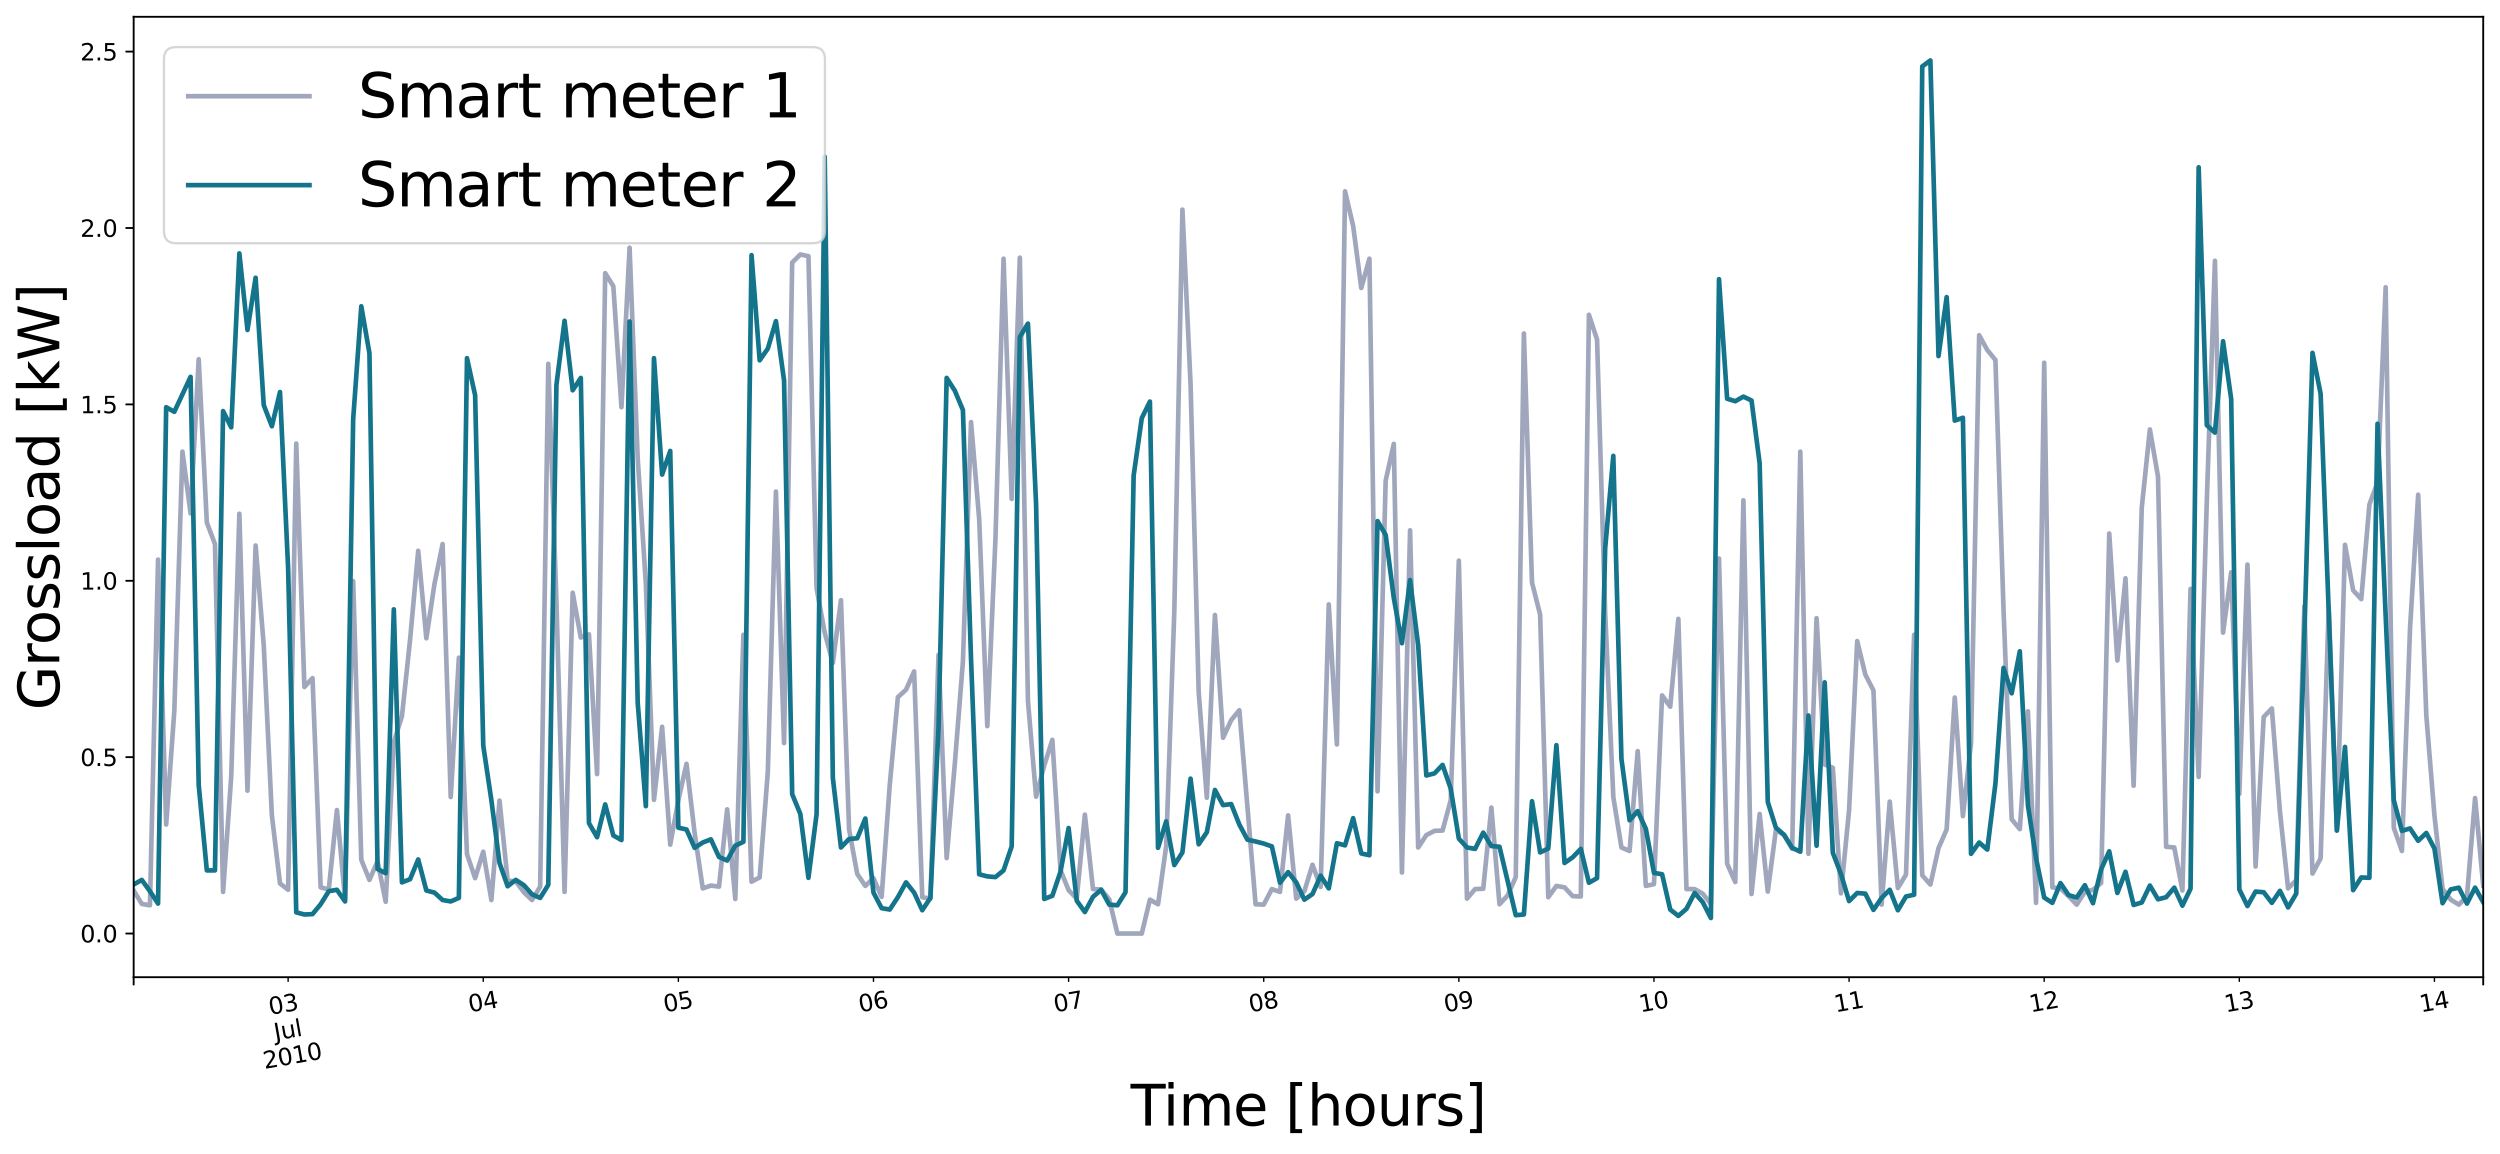 <?xml version="1.0" encoding="utf-8" standalone="no"?>
<!DOCTYPE svg PUBLIC "-//W3C//DTD SVG 1.1//EN"
  "http://www.w3.org/Graphics/SVG/1.1/DTD/svg11.dtd">
<svg xmlns:xlink="http://www.w3.org/1999/xlink" width="1072.331pt" height="494.981pt" viewBox="0 0 1072.331 494.981" xmlns="http://www.w3.org/2000/svg" version="1.1">
 <defs>
  <style type="text/css">*{stroke-linejoin: round; stroke-linecap: butt}</style>
 </defs>
 <g id="figure_1">
  <g id="patch_1">
   <path d="M 0 494.981 
L 1072.331 494.981 
L 1072.331 0 
L 0 0 
z
" style="fill: #ffffff"/>
  </g>
  <g id="axes_1">
   <g id="patch_2">
    <path d="M 57.331 419.148 
L 1065.131 419.148 
L 1065.131 7.2 
L 57.331 7.2 
z
" style="fill: #ffffff"/>
   </g>
   <g id="matplotlib.axis_1">
    <g id="xtick_1">
     <g id="line2d_1">
      <defs>
       <path id="m4297c64120" d="M 0 0 
L 0 3.5 
" style="stroke: #000000; stroke-width: 0.8"/>
      </defs>
      <g>
       <use xlink:href="#m4297c64120" x="57.331" y="419.148" style="stroke: #000000; stroke-width: 0.8"/>
      </g>
     </g>
    </g>
    <g id="xtick_2">
     <g id="line2d_2">
      <g>
       <use xlink:href="#m4297c64120" x="1065.131" y="419.148" style="stroke: #000000; stroke-width: 0.8"/>
      </g>
     </g>
    </g>
    <g id="xtick_3">
     <g id="line2d_3">
      <defs>
       <path id="m1abadb7bd0" d="M 0 0 
L 0 2 
" style="stroke: #000000; stroke-width: 0.6"/>
      </defs>
      <g>
       <use xlink:href="#m1abadb7bd0" x="123.587" y="419.148" style="stroke: #000000; stroke-width: 0.6"/>
      </g>
     </g>
     <g id="text_1">
      <!-- 03 -->
      <g transform="translate(115.856 435.345) rotate(-10) scale(0.1 -0.1)">
       <defs>
        <path id="DejaVuSans-30" d="M 2034 4250 
Q 1547 4250 1301 3770 
Q 1056 3291 1056 2328 
Q 1056 1369 1301 889 
Q 1547 409 2034 409 
Q 2525 409 2770 889 
Q 3016 1369 3016 2328 
Q 3016 3291 2770 3770 
Q 2525 4250 2034 4250 
z
M 2034 4750 
Q 2819 4750 3233 4129 
Q 3647 3509 3647 2328 
Q 3647 1150 3233 529 
Q 2819 -91 2034 -91 
Q 1250 -91 836 529 
Q 422 1150 422 2328 
Q 422 3509 836 4129 
Q 1250 4750 2034 4750 
z
" transform="scale(0.016)"/>
        <path id="DejaVuSans-33" d="M 2597 2516 
Q 3050 2419 3304 2112 
Q 3559 1806 3559 1356 
Q 3559 666 3084 287 
Q 2609 -91 1734 -91 
Q 1441 -91 1130 -33 
Q 819 25 488 141 
L 488 750 
Q 750 597 1062 519 
Q 1375 441 1716 441 
Q 2309 441 2620 675 
Q 2931 909 2931 1356 
Q 2931 1769 2642 2001 
Q 2353 2234 1838 2234 
L 1294 2234 
L 1294 2753 
L 1863 2753 
Q 2328 2753 2575 2939 
Q 2822 3125 2822 3475 
Q 2822 3834 2567 4026 
Q 2313 4219 1838 4219 
Q 1578 4219 1281 4162 
Q 984 4106 628 3988 
L 628 4550 
Q 988 4650 1302 4700 
Q 1616 4750 1894 4750 
Q 2613 4750 3031 4423 
Q 3450 4097 3450 3541 
Q 3450 3153 3228 2886 
Q 3006 2619 2597 2516 
z
" transform="scale(0.016)"/>
       </defs>
       <use xlink:href="#DejaVuSans-30"/>
       <use xlink:href="#DejaVuSans-33" x="63.623"/>
      </g>
      <!-- Jul -->
      <g transform="translate(118.125 446.316) rotate(-10) scale(0.1 -0.1)">
       <defs>
        <path id="DejaVuSans-4a" d="M 628 4666 
L 1259 4666 
L 1259 325 
Q 1259 -519 939 -900 
Q 619 -1281 -91 -1281 
L -331 -1281 
L -331 -750 
L -134 -750 
Q 284 -750 456 -515 
Q 628 -281 628 325 
L 628 4666 
z
" transform="scale(0.016)"/>
        <path id="DejaVuSans-75" d="M 544 1381 
L 544 3500 
L 1119 3500 
L 1119 1403 
Q 1119 906 1312 657 
Q 1506 409 1894 409 
Q 2359 409 2629 706 
Q 2900 1003 2900 1516 
L 2900 3500 
L 3475 3500 
L 3475 0 
L 2900 0 
L 2900 538 
Q 2691 219 2414 64 
Q 2138 -91 1772 -91 
Q 1169 -91 856 284 
Q 544 659 544 1381 
z
M 1991 3584 
L 1991 3584 
z
" transform="scale(0.016)"/>
        <path id="DejaVuSans-6c" d="M 603 4863 
L 1178 4863 
L 1178 0 
L 603 0 
L 603 4863 
z
" transform="scale(0.016)"/>
       </defs>
       <use xlink:href="#DejaVuSans-4a"/>
       <use xlink:href="#DejaVuSans-75" x="29.492"/>
       <use xlink:href="#DejaVuSans-6c" x="92.871"/>
      </g>
      <!-- 2010 -->
      <g transform="translate(113.479 458.506) rotate(-10) scale(0.1 -0.1)">
       <defs>
        <path id="DejaVuSans-32" d="M 1228 531 
L 3431 531 
L 3431 0 
L 469 0 
L 469 531 
Q 828 903 1448 1529 
Q 2069 2156 2228 2338 
Q 2531 2678 2651 2914 
Q 2772 3150 2772 3378 
Q 2772 3750 2511 3984 
Q 2250 4219 1831 4219 
Q 1534 4219 1204 4116 
Q 875 4013 500 3803 
L 500 4441 
Q 881 4594 1212 4672 
Q 1544 4750 1819 4750 
Q 2544 4750 2975 4387 
Q 3406 4025 3406 3419 
Q 3406 3131 3298 2873 
Q 3191 2616 2906 2266 
Q 2828 2175 2409 1742 
Q 1991 1309 1228 531 
z
" transform="scale(0.016)"/>
        <path id="DejaVuSans-31" d="M 794 531 
L 1825 531 
L 1825 4091 
L 703 3866 
L 703 4441 
L 1819 4666 
L 2450 4666 
L 2450 531 
L 3481 531 
L 3481 0 
L 794 0 
L 794 531 
z
" transform="scale(0.016)"/>
       </defs>
       <use xlink:href="#DejaVuSans-32"/>
       <use xlink:href="#DejaVuSans-30" x="63.623"/>
       <use xlink:href="#DejaVuSans-31" x="127.246"/>
       <use xlink:href="#DejaVuSans-30" x="190.869"/>
      </g>
     </g>
    </g>
    <g id="xtick_4">
     <g id="line2d_4">
      <g>
       <use xlink:href="#m1abadb7bd0" x="207.28" y="419.148" style="stroke: #000000; stroke-width: 0.6"/>
      </g>
     </g>
     <g id="text_2">
      <!-- 04 -->
      <g transform="translate(201.493 434.241) rotate(-10) scale(0.1 -0.1)">
       <defs>
        <path id="DejaVuSans-34" d="M 2419 4116 
L 825 1625 
L 2419 1625 
L 2419 4116 
z
M 2253 4666 
L 3047 4666 
L 3047 1625 
L 3713 1625 
L 3713 1100 
L 3047 1100 
L 3047 0 
L 2419 0 
L 2419 1100 
L 313 1100 
L 313 1709 
L 2253 4666 
z
" transform="scale(0.016)"/>
       </defs>
       <use xlink:href="#DejaVuSans-30"/>
       <use xlink:href="#DejaVuSans-34" x="63.623"/>
      </g>
     </g>
    </g>
    <g id="xtick_5">
     <g id="line2d_5">
      <g>
       <use xlink:href="#m1abadb7bd0" x="290.973" y="419.148" style="stroke: #000000; stroke-width: 0.6"/>
      </g>
     </g>
     <g id="text_3">
      <!-- 05 -->
      <g transform="translate(285.186 434.241) rotate(-10) scale(0.1 -0.1)">
       <defs>
        <path id="DejaVuSans-35" d="M 691 4666 
L 3169 4666 
L 3169 4134 
L 1269 4134 
L 1269 2991 
Q 1406 3038 1543 3061 
Q 1681 3084 1819 3084 
Q 2600 3084 3056 2656 
Q 3513 2228 3513 1497 
Q 3513 744 3044 326 
Q 2575 -91 1722 -91 
Q 1428 -91 1123 -41 
Q 819 9 494 109 
L 494 744 
Q 775 591 1075 516 
Q 1375 441 1709 441 
Q 2250 441 2565 725 
Q 2881 1009 2881 1497 
Q 2881 1984 2565 2268 
Q 2250 2553 1709 2553 
Q 1456 2553 1204 2497 
Q 953 2441 691 2322 
L 691 4666 
z
" transform="scale(0.016)"/>
       </defs>
       <use xlink:href="#DejaVuSans-30"/>
       <use xlink:href="#DejaVuSans-35" x="63.623"/>
      </g>
     </g>
    </g>
    <g id="xtick_6">
     <g id="line2d_6">
      <g>
       <use xlink:href="#m1abadb7bd0" x="374.666" y="419.148" style="stroke: #000000; stroke-width: 0.6"/>
      </g>
     </g>
     <g id="text_4">
      <!-- 06 -->
      <g transform="translate(368.879 434.241) rotate(-10) scale(0.1 -0.1)">
       <defs>
        <path id="DejaVuSans-36" d="M 2113 2584 
Q 1688 2584 1439 2293 
Q 1191 2003 1191 1497 
Q 1191 994 1439 701 
Q 1688 409 2113 409 
Q 2538 409 2786 701 
Q 3034 994 3034 1497 
Q 3034 2003 2786 2293 
Q 2538 2584 2113 2584 
z
M 3366 4563 
L 3366 3988 
Q 3128 4100 2886 4159 
Q 2644 4219 2406 4219 
Q 1781 4219 1451 3797 
Q 1122 3375 1075 2522 
Q 1259 2794 1537 2939 
Q 1816 3084 2150 3084 
Q 2853 3084 3261 2657 
Q 3669 2231 3669 1497 
Q 3669 778 3244 343 
Q 2819 -91 2113 -91 
Q 1303 -91 875 529 
Q 447 1150 447 2328 
Q 447 3434 972 4092 
Q 1497 4750 2381 4750 
Q 2619 4750 2861 4703 
Q 3103 4656 3366 4563 
z
" transform="scale(0.016)"/>
       </defs>
       <use xlink:href="#DejaVuSans-30"/>
       <use xlink:href="#DejaVuSans-36" x="63.623"/>
      </g>
     </g>
    </g>
    <g id="xtick_7">
     <g id="line2d_7">
      <g>
       <use xlink:href="#m1abadb7bd0" x="458.358" y="419.148" style="stroke: #000000; stroke-width: 0.6"/>
      </g>
     </g>
     <g id="text_5">
      <!-- 07 -->
      <g transform="translate(452.572 434.241) rotate(-10) scale(0.1 -0.1)">
       <defs>
        <path id="DejaVuSans-37" d="M 525 4666 
L 3525 4666 
L 3525 4397 
L 1831 0 
L 1172 0 
L 2766 4134 
L 525 4134 
L 525 4666 
z
" transform="scale(0.016)"/>
       </defs>
       <use xlink:href="#DejaVuSans-30"/>
       <use xlink:href="#DejaVuSans-37" x="63.623"/>
      </g>
     </g>
    </g>
    <g id="xtick_8">
     <g id="line2d_8">
      <g>
       <use xlink:href="#m1abadb7bd0" x="542.051" y="419.148" style="stroke: #000000; stroke-width: 0.6"/>
      </g>
     </g>
     <g id="text_6">
      <!-- 08 -->
      <g transform="translate(536.264 434.241) rotate(-10) scale(0.1 -0.1)">
       <defs>
        <path id="DejaVuSans-38" d="M 2034 2216 
Q 1584 2216 1326 1975 
Q 1069 1734 1069 1313 
Q 1069 891 1326 650 
Q 1584 409 2034 409 
Q 2484 409 2743 651 
Q 3003 894 3003 1313 
Q 3003 1734 2745 1975 
Q 2488 2216 2034 2216 
z
M 1403 2484 
Q 997 2584 770 2862 
Q 544 3141 544 3541 
Q 544 4100 942 4425 
Q 1341 4750 2034 4750 
Q 2731 4750 3128 4425 
Q 3525 4100 3525 3541 
Q 3525 3141 3298 2862 
Q 3072 2584 2669 2484 
Q 3125 2378 3379 2068 
Q 3634 1759 3634 1313 
Q 3634 634 3220 271 
Q 2806 -91 2034 -91 
Q 1263 -91 848 271 
Q 434 634 434 1313 
Q 434 1759 690 2068 
Q 947 2378 1403 2484 
z
M 1172 3481 
Q 1172 3119 1398 2916 
Q 1625 2713 2034 2713 
Q 2441 2713 2670 2916 
Q 2900 3119 2900 3481 
Q 2900 3844 2670 4047 
Q 2441 4250 2034 4250 
Q 1625 4250 1398 4047 
Q 1172 3844 1172 3481 
z
" transform="scale(0.016)"/>
       </defs>
       <use xlink:href="#DejaVuSans-30"/>
       <use xlink:href="#DejaVuSans-38" x="63.623"/>
      </g>
     </g>
    </g>
    <g id="xtick_9">
     <g id="line2d_9">
      <g>
       <use xlink:href="#m1abadb7bd0" x="625.744" y="419.148" style="stroke: #000000; stroke-width: 0.6"/>
      </g>
     </g>
     <g id="text_7">
      <!-- 09 -->
      <g transform="translate(619.957 434.241) rotate(-10) scale(0.1 -0.1)">
       <defs>
        <path id="DejaVuSans-39" d="M 703 97 
L 703 672 
Q 941 559 1184 500 
Q 1428 441 1663 441 
Q 2288 441 2617 861 
Q 2947 1281 2994 2138 
Q 2813 1869 2534 1725 
Q 2256 1581 1919 1581 
Q 1219 1581 811 2004 
Q 403 2428 403 3163 
Q 403 3881 828 4315 
Q 1253 4750 1959 4750 
Q 2769 4750 3195 4129 
Q 3622 3509 3622 2328 
Q 3622 1225 3098 567 
Q 2575 -91 1691 -91 
Q 1453 -91 1209 -44 
Q 966 3 703 97 
z
M 1959 2075 
Q 2384 2075 2632 2365 
Q 2881 2656 2881 3163 
Q 2881 3666 2632 3958 
Q 2384 4250 1959 4250 
Q 1534 4250 1286 3958 
Q 1038 3666 1038 3163 
Q 1038 2656 1286 2365 
Q 1534 2075 1959 2075 
z
" transform="scale(0.016)"/>
       </defs>
       <use xlink:href="#DejaVuSans-30"/>
       <use xlink:href="#DejaVuSans-39" x="63.623"/>
      </g>
     </g>
    </g>
    <g id="xtick_10">
     <g id="line2d_10">
      <g>
       <use xlink:href="#m1abadb7bd0" x="709.437" y="419.148" style="stroke: #000000; stroke-width: 0.6"/>
      </g>
     </g>
     <g id="text_8">
      <!-- 10 -->
      <g transform="translate(703.65 434.241) rotate(-10) scale(0.1 -0.1)">
       <use xlink:href="#DejaVuSans-31"/>
       <use xlink:href="#DejaVuSans-30" x="63.623"/>
      </g>
     </g>
    </g>
    <g id="xtick_11">
     <g id="line2d_11">
      <g>
       <use xlink:href="#m1abadb7bd0" x="793.129" y="419.148" style="stroke: #000000; stroke-width: 0.6"/>
      </g>
     </g>
     <g id="text_9">
      <!-- 11 -->
      <g transform="translate(787.343 434.241) rotate(-10) scale(0.1 -0.1)">
       <use xlink:href="#DejaVuSans-31"/>
       <use xlink:href="#DejaVuSans-31" x="63.623"/>
      </g>
     </g>
    </g>
    <g id="xtick_12">
     <g id="line2d_12">
      <g>
       <use xlink:href="#m1abadb7bd0" x="876.822" y="419.148" style="stroke: #000000; stroke-width: 0.6"/>
      </g>
     </g>
     <g id="text_10">
      <!-- 12 -->
      <g transform="translate(871.035 434.241) rotate(-10) scale(0.1 -0.1)">
       <use xlink:href="#DejaVuSans-31"/>
       <use xlink:href="#DejaVuSans-32" x="63.623"/>
      </g>
     </g>
    </g>
    <g id="xtick_13">
     <g id="line2d_13">
      <g>
       <use xlink:href="#m1abadb7bd0" x="960.515" y="419.148" style="stroke: #000000; stroke-width: 0.6"/>
      </g>
     </g>
     <g id="text_11">
      <!-- 13 -->
      <g transform="translate(954.728 434.241) rotate(-10) scale(0.1 -0.1)">
       <use xlink:href="#DejaVuSans-31"/>
       <use xlink:href="#DejaVuSans-33" x="63.623"/>
      </g>
     </g>
    </g>
    <g id="xtick_14">
     <g id="line2d_14">
      <g>
       <use xlink:href="#m1abadb7bd0" x="1044.207" y="419.148" style="stroke: #000000; stroke-width: 0.6"/>
      </g>
     </g>
     <g id="text_12">
      <!-- 14 -->
      <g transform="translate(1038.421 434.241) rotate(-10) scale(0.1 -0.1)">
       <use xlink:href="#DejaVuSans-31"/>
       <use xlink:href="#DejaVuSans-34" x="63.623"/>
      </g>
     </g>
    </g>
    <g id="text_13">
     <!-- Time [hours] -->
     <g transform="translate(484.956 482.79) scale(0.24 -0.24)">
      <defs>
       <path id="DejaVuSans-54" d="M -19 4666 
L 3928 4666 
L 3928 4134 
L 2272 4134 
L 2272 0 
L 1638 0 
L 1638 4134 
L -19 4134 
L -19 4666 
z
" transform="scale(0.016)"/>
       <path id="DejaVuSans-69" d="M 603 3500 
L 1178 3500 
L 1178 0 
L 603 0 
L 603 3500 
z
M 603 4863 
L 1178 4863 
L 1178 4134 
L 603 4134 
L 603 4863 
z
" transform="scale(0.016)"/>
       <path id="DejaVuSans-6d" d="M 3328 2828 
Q 3544 3216 3844 3400 
Q 4144 3584 4550 3584 
Q 5097 3584 5394 3201 
Q 5691 2819 5691 2113 
L 5691 0 
L 5113 0 
L 5113 2094 
Q 5113 2597 4934 2840 
Q 4756 3084 4391 3084 
Q 3944 3084 3684 2787 
Q 3425 2491 3425 1978 
L 3425 0 
L 2847 0 
L 2847 2094 
Q 2847 2600 2669 2842 
Q 2491 3084 2119 3084 
Q 1678 3084 1418 2786 
Q 1159 2488 1159 1978 
L 1159 0 
L 581 0 
L 581 3500 
L 1159 3500 
L 1159 2956 
Q 1356 3278 1631 3431 
Q 1906 3584 2284 3584 
Q 2666 3584 2933 3390 
Q 3200 3197 3328 2828 
z
" transform="scale(0.016)"/>
       <path id="DejaVuSans-65" d="M 3597 1894 
L 3597 1613 
L 953 1613 
Q 991 1019 1311 708 
Q 1631 397 2203 397 
Q 2534 397 2845 478 
Q 3156 559 3463 722 
L 3463 178 
Q 3153 47 2828 -22 
Q 2503 -91 2169 -91 
Q 1331 -91 842 396 
Q 353 884 353 1716 
Q 353 2575 817 3079 
Q 1281 3584 2069 3584 
Q 2775 3584 3186 3129 
Q 3597 2675 3597 1894 
z
M 3022 2063 
Q 3016 2534 2758 2815 
Q 2500 3097 2075 3097 
Q 1594 3097 1305 2825 
Q 1016 2553 972 2059 
L 3022 2063 
z
" transform="scale(0.016)"/>
       <path id="DejaVuSans-20" transform="scale(0.016)"/>
       <path id="DejaVuSans-5b" d="M 550 4863 
L 1875 4863 
L 1875 4416 
L 1125 4416 
L 1125 -397 
L 1875 -397 
L 1875 -844 
L 550 -844 
L 550 4863 
z
" transform="scale(0.016)"/>
       <path id="DejaVuSans-68" d="M 3513 2113 
L 3513 0 
L 2938 0 
L 2938 2094 
Q 2938 2591 2744 2837 
Q 2550 3084 2163 3084 
Q 1697 3084 1428 2787 
Q 1159 2491 1159 1978 
L 1159 0 
L 581 0 
L 581 4863 
L 1159 4863 
L 1159 2956 
Q 1366 3272 1645 3428 
Q 1925 3584 2291 3584 
Q 2894 3584 3203 3211 
Q 3513 2838 3513 2113 
z
" transform="scale(0.016)"/>
       <path id="DejaVuSans-6f" d="M 1959 3097 
Q 1497 3097 1228 2736 
Q 959 2375 959 1747 
Q 959 1119 1226 758 
Q 1494 397 1959 397 
Q 2419 397 2687 759 
Q 2956 1122 2956 1747 
Q 2956 2369 2687 2733 
Q 2419 3097 1959 3097 
z
M 1959 3584 
Q 2709 3584 3137 3096 
Q 3566 2609 3566 1747 
Q 3566 888 3137 398 
Q 2709 -91 1959 -91 
Q 1206 -91 779 398 
Q 353 888 353 1747 
Q 353 2609 779 3096 
Q 1206 3584 1959 3584 
z
" transform="scale(0.016)"/>
       <path id="DejaVuSans-72" d="M 2631 2963 
Q 2534 3019 2420 3045 
Q 2306 3072 2169 3072 
Q 1681 3072 1420 2755 
Q 1159 2438 1159 1844 
L 1159 0 
L 581 0 
L 581 3500 
L 1159 3500 
L 1159 2956 
Q 1341 3275 1631 3429 
Q 1922 3584 2338 3584 
Q 2397 3584 2469 3576 
Q 2541 3569 2628 3553 
L 2631 2963 
z
" transform="scale(0.016)"/>
       <path id="DejaVuSans-73" d="M 2834 3397 
L 2834 2853 
Q 2591 2978 2328 3040 
Q 2066 3103 1784 3103 
Q 1356 3103 1142 2972 
Q 928 2841 928 2578 
Q 928 2378 1081 2264 
Q 1234 2150 1697 2047 
L 1894 2003 
Q 2506 1872 2764 1633 
Q 3022 1394 3022 966 
Q 3022 478 2636 193 
Q 2250 -91 1575 -91 
Q 1294 -91 989 -36 
Q 684 19 347 128 
L 347 722 
Q 666 556 975 473 
Q 1284 391 1588 391 
Q 1994 391 2212 530 
Q 2431 669 2431 922 
Q 2431 1156 2273 1281 
Q 2116 1406 1581 1522 
L 1381 1569 
Q 847 1681 609 1914 
Q 372 2147 372 2553 
Q 372 3047 722 3315 
Q 1072 3584 1716 3584 
Q 2034 3584 2315 3537 
Q 2597 3491 2834 3397 
z
" transform="scale(0.016)"/>
       <path id="DejaVuSans-5d" d="M 1947 4863 
L 1947 -844 
L 622 -844 
L 622 -397 
L 1369 -397 
L 1369 4416 
L 622 4416 
L 622 4863 
L 1947 4863 
z
" transform="scale(0.016)"/>
      </defs>
      <use xlink:href="#DejaVuSans-54"/>
      <use xlink:href="#DejaVuSans-69" x="57.959"/>
      <use xlink:href="#DejaVuSans-6d" x="85.742"/>
      <use xlink:href="#DejaVuSans-65" x="183.154"/>
      <use xlink:href="#DejaVuSans-20" x="244.678"/>
      <use xlink:href="#DejaVuSans-5b" x="276.465"/>
      <use xlink:href="#DejaVuSans-68" x="315.479"/>
      <use xlink:href="#DejaVuSans-6f" x="378.857"/>
      <use xlink:href="#DejaVuSans-75" x="440.039"/>
      <use xlink:href="#DejaVuSans-72" x="503.418"/>
      <use xlink:href="#DejaVuSans-73" x="544.531"/>
      <use xlink:href="#DejaVuSans-5d" x="596.631"/>
     </g>
    </g>
   </g>
   <g id="matplotlib.axis_2">
    <g id="ytick_1">
     <g id="line2d_15">
      <defs>
       <path id="m5f06b276de" d="M 0 0 
L -3.5 0 
" style="stroke: #000000; stroke-width: 0.8"/>
      </defs>
      <g>
       <use xlink:href="#m5f06b276de" x="57.331" y="400.423" style="stroke: #000000; stroke-width: 0.8"/>
      </g>
     </g>
     <g id="text_14">
      <!-- 0.0 -->
      <g transform="translate(34.428 404.222) scale(0.1 -0.1)">
       <defs>
        <path id="DejaVuSans-2e" d="M 684 794 
L 1344 794 
L 1344 0 
L 684 0 
L 684 794 
z
" transform="scale(0.016)"/>
       </defs>
       <use xlink:href="#DejaVuSans-30"/>
       <use xlink:href="#DejaVuSans-2e" x="63.623"/>
       <use xlink:href="#DejaVuSans-30" x="95.41"/>
      </g>
     </g>
    </g>
    <g id="ytick_2">
     <g id="line2d_16">
      <g>
       <use xlink:href="#m5f06b276de" x="57.331" y="324.767" style="stroke: #000000; stroke-width: 0.8"/>
      </g>
     </g>
     <g id="text_15">
      <!-- 0.5 -->
      <g transform="translate(34.428 328.566) scale(0.1 -0.1)">
       <use xlink:href="#DejaVuSans-30"/>
       <use xlink:href="#DejaVuSans-2e" x="63.623"/>
       <use xlink:href="#DejaVuSans-35" x="95.41"/>
      </g>
     </g>
    </g>
    <g id="ytick_3">
     <g id="line2d_17">
      <g>
       <use xlink:href="#m5f06b276de" x="57.331" y="249.111" style="stroke: #000000; stroke-width: 0.8"/>
      </g>
     </g>
     <g id="text_16">
      <!-- 1.0 -->
      <g transform="translate(34.428 252.91) scale(0.1 -0.1)">
       <use xlink:href="#DejaVuSans-31"/>
       <use xlink:href="#DejaVuSans-2e" x="63.623"/>
       <use xlink:href="#DejaVuSans-30" x="95.41"/>
      </g>
     </g>
    </g>
    <g id="ytick_4">
     <g id="line2d_18">
      <g>
       <use xlink:href="#m5f06b276de" x="57.331" y="173.454" style="stroke: #000000; stroke-width: 0.8"/>
      </g>
     </g>
     <g id="text_17">
      <!-- 1.5 -->
      <g transform="translate(34.428 177.254) scale(0.1 -0.1)">
       <use xlink:href="#DejaVuSans-31"/>
       <use xlink:href="#DejaVuSans-2e" x="63.623"/>
       <use xlink:href="#DejaVuSans-35" x="95.41"/>
      </g>
     </g>
    </g>
    <g id="ytick_5">
     <g id="line2d_19">
      <g>
       <use xlink:href="#m5f06b276de" x="57.331" y="97.798" style="stroke: #000000; stroke-width: 0.8"/>
      </g>
     </g>
     <g id="text_18">
      <!-- 2.0 -->
      <g transform="translate(34.428 101.598) scale(0.1 -0.1)">
       <use xlink:href="#DejaVuSans-32"/>
       <use xlink:href="#DejaVuSans-2e" x="63.623"/>
       <use xlink:href="#DejaVuSans-30" x="95.41"/>
      </g>
     </g>
    </g>
    <g id="ytick_6">
     <g id="line2d_20">
      <g>
       <use xlink:href="#m5f06b276de" x="57.331" y="22.142" style="stroke: #000000; stroke-width: 0.8"/>
      </g>
     </g>
     <g id="text_19">
      <!-- 2.5 -->
      <g transform="translate(34.428 25.941) scale(0.1 -0.1)">
       <use xlink:href="#DejaVuSans-32"/>
       <use xlink:href="#DejaVuSans-2e" x="63.623"/>
       <use xlink:href="#DejaVuSans-35" x="95.41"/>
      </g>
     </g>
    </g>
    <g id="text_20">
     <!-- Grossload [kW] -->
     <g transform="translate(25.436 304.62) rotate(-90) scale(0.24 -0.24)">
      <defs>
       <path id="DejaVuSans-47" d="M 3809 666 
L 3809 1919 
L 2778 1919 
L 2778 2438 
L 4434 2438 
L 4434 434 
Q 4069 175 3628 42 
Q 3188 -91 2688 -91 
Q 1594 -91 976 548 
Q 359 1188 359 2328 
Q 359 3472 976 4111 
Q 1594 4750 2688 4750 
Q 3144 4750 3555 4637 
Q 3966 4525 4313 4306 
L 4313 3634 
Q 3963 3931 3569 4081 
Q 3175 4231 2741 4231 
Q 1884 4231 1454 3753 
Q 1025 3275 1025 2328 
Q 1025 1384 1454 906 
Q 1884 428 2741 428 
Q 3075 428 3337 486 
Q 3600 544 3809 666 
z
" transform="scale(0.016)"/>
       <path id="DejaVuSans-61" d="M 2194 1759 
Q 1497 1759 1228 1600 
Q 959 1441 959 1056 
Q 959 750 1161 570 
Q 1363 391 1709 391 
Q 2188 391 2477 730 
Q 2766 1069 2766 1631 
L 2766 1759 
L 2194 1759 
z
M 3341 1997 
L 3341 0 
L 2766 0 
L 2766 531 
Q 2569 213 2275 61 
Q 1981 -91 1556 -91 
Q 1019 -91 701 211 
Q 384 513 384 1019 
Q 384 1609 779 1909 
Q 1175 2209 1959 2209 
L 2766 2209 
L 2766 2266 
Q 2766 2663 2505 2880 
Q 2244 3097 1772 3097 
Q 1472 3097 1187 3025 
Q 903 2953 641 2809 
L 641 3341 
Q 956 3463 1253 3523 
Q 1550 3584 1831 3584 
Q 2591 3584 2966 3190 
Q 3341 2797 3341 1997 
z
" transform="scale(0.016)"/>
       <path id="DejaVuSans-64" d="M 2906 2969 
L 2906 4863 
L 3481 4863 
L 3481 0 
L 2906 0 
L 2906 525 
Q 2725 213 2448 61 
Q 2172 -91 1784 -91 
Q 1150 -91 751 415 
Q 353 922 353 1747 
Q 353 2572 751 3078 
Q 1150 3584 1784 3584 
Q 2172 3584 2448 3432 
Q 2725 3281 2906 2969 
z
M 947 1747 
Q 947 1113 1208 752 
Q 1469 391 1925 391 
Q 2381 391 2643 752 
Q 2906 1113 2906 1747 
Q 2906 2381 2643 2742 
Q 2381 3103 1925 3103 
Q 1469 3103 1208 2742 
Q 947 2381 947 1747 
z
" transform="scale(0.016)"/>
       <path id="DejaVuSans-6b" d="M 581 4863 
L 1159 4863 
L 1159 1991 
L 2875 3500 
L 3609 3500 
L 1753 1863 
L 3688 0 
L 2938 0 
L 1159 1709 
L 1159 0 
L 581 0 
L 581 4863 
z
" transform="scale(0.016)"/>
       <path id="DejaVuSans-57" d="M 213 4666 
L 850 4666 
L 1831 722 
L 2809 4666 
L 3519 4666 
L 4500 722 
L 5478 4666 
L 6119 4666 
L 4947 0 
L 4153 0 
L 3169 4050 
L 2175 0 
L 1381 0 
L 213 4666 
z
" transform="scale(0.016)"/>
      </defs>
      <use xlink:href="#DejaVuSans-47"/>
      <use xlink:href="#DejaVuSans-72" x="77.49"/>
      <use xlink:href="#DejaVuSans-6f" x="116.354"/>
      <use xlink:href="#DejaVuSans-73" x="177.535"/>
      <use xlink:href="#DejaVuSans-73" x="229.635"/>
      <use xlink:href="#DejaVuSans-6c" x="281.734"/>
      <use xlink:href="#DejaVuSans-6f" x="309.518"/>
      <use xlink:href="#DejaVuSans-61" x="370.699"/>
      <use xlink:href="#DejaVuSans-64" x="431.979"/>
      <use xlink:href="#DejaVuSans-20" x="495.455"/>
      <use xlink:href="#DejaVuSans-5b" x="527.242"/>
      <use xlink:href="#DejaVuSans-6b" x="566.256"/>
      <use xlink:href="#DejaVuSans-57" x="624.166"/>
      <use xlink:href="#DejaVuSans-5d" x="723.043"/>
     </g>
    </g>
   </g>
   <g id="line2d_21">
    <path d="M 57.331 381.963 
L 60.818 387.713 
L 64.305 388.318 
L 67.792 240.032 
L 71.279 353.668 
L 74.767 304.945 
L 78.254 193.73 
L 81.741 220.21 
L 85.228 154.087 
L 88.715 224.144 
L 92.203 233.374 
L 95.69 382.568 
L 99.177 333.089 
L 102.664 220.361 
L 106.151 339.142 
L 109.639 233.979 
L 113.126 276.801 
L 116.613 349.733 
L 120.1 378.937 
L 123.587 381.66 
L 127.075 190.25 
L 130.562 294.656 
L 134.049 290.873 
L 137.536 380.601 
L 141.023 381.509 
L 144.511 347.464 
L 147.998 385.594 
L 151.485 249.262 
L 154.972 368.799 
L 158.459 377.424 
L 161.947 369.404 
L 165.434 386.805 
L 168.921 318.26 
L 172.408 307.215 
L 175.895 274.38 
L 179.383 236.249 
L 182.87 273.775 
L 186.357 250.472 
L 189.844 233.374 
L 193.331 341.865 
L 196.819 282.097 
L 200.306 366.378 
L 203.793 376.667 
L 207.28 365.319 
L 210.767 386.048 
L 214.255 343.378 
L 217.742 377.726 
L 221.229 378.029 
L 224.716 382.72 
L 228.203 386.048 
L 231.69 380.299 
L 235.178 156.054 
L 238.665 257.735 
L 242.152 382.568 
L 245.639 254.255 
L 249.126 273.472 
L 252.614 272.11 
L 256.101 332.03 
L 259.588 117.166 
L 263.075 122.765 
L 266.562 174.665 
L 270.05 106.272 
L 273.537 196.757 
L 277.024 250.321 
L 280.511 343.076 
L 283.998 311.754 
L 287.486 362.292 
L 290.973 343.227 
L 294.46 327.642 
L 297.947 357.299 
L 301.434 381.055 
L 304.922 379.845 
L 308.409 380.299 
L 311.896 347.161 
L 315.383 385.594 
L 318.87 272.261 
L 322.358 378.18 
L 325.845 376.364 
L 329.332 331.273 
L 332.819 210.829 
L 336.306 318.714 
L 339.794 112.627 
L 343.281 109.147 
L 346.768 109.903 
L 350.255 252.288 
L 353.742 271.354 
L 357.23 284.366 
L 360.717 257.433 
L 364.204 355.786 
L 367.691 374.851 
L 371.178 379.996 
L 374.666 376.667 
L 378.153 384.687 
L 381.64 336.721 
L 385.127 299.044 
L 388.614 295.866 
L 392.102 287.998 
L 395.589 384.838 
L 399.076 385.443 
L 402.563 280.886 
L 406.05 368.042 
L 409.538 327.793 
L 413.025 283.761 
L 416.512 181.02 
L 419.999 222.631 
L 423.486 311.451 
L 426.974 231.407 
L 430.461 110.962 
L 433.948 214.006 
L 437.435 110.509 
L 440.922 300.708 
L 444.41 341.714 
L 447.897 328.398 
L 451.384 317.353 
L 454.871 373.187 
L 458.358 381.812 
L 461.846 385.443 
L 465.333 349.431 
L 468.82 381.358 
L 472.307 381.509 
L 475.794 385.746 
L 479.281 400.423 
L 489.743 400.423 
L 493.23 385.897 
L 496.717 387.864 
L 500.205 363.049 
L 503.692 262.426 
L 507.179 89.93 
L 510.666 164.678 
L 514.153 296.774 
L 517.641 342.168 
L 521.128 263.788 
L 524.615 316.445 
L 528.102 308.879 
L 531.589 304.642 
L 538.564 387.864 
L 542.051 388.015 
L 545.538 381.358 
L 549.025 382.568 
L 552.513 349.733 
L 556 385.443 
L 559.487 382.266 
L 562.974 370.917 
L 566.461 380.45 
L 569.949 259.249 
L 573.436 319.32 
L 576.923 82.062 
L 580.41 96.89 
L 583.897 123.521 
L 587.385 110.962 
L 590.872 339.444 
L 594.359 206.138 
L 597.846 190.401 
L 601.333 374.246 
L 604.821 227.473 
L 608.308 363.503 
L 611.795 358.207 
L 615.282 356.391 
L 618.769 356.24 
L 622.257 343.227 
L 625.744 240.486 
L 629.231 385.443 
L 632.718 381.358 
L 636.205 381.206 
L 639.693 346.405 
L 643.18 387.864 
L 646.667 384.081 
L 650.154 376.213 
L 653.641 143.041 
L 657.129 249.867 
L 660.616 263.637 
L 664.103 384.838 
L 667.59 379.996 
L 671.077 380.601 
L 674.565 384.384 
L 678.052 384.535 
L 681.539 135.021 
L 685.026 145.613 
L 688.513 262.88 
L 692.001 341.865 
L 695.488 363.503 
L 698.975 365.016 
L 702.462 322.195 
L 705.949 379.996 
L 709.437 379.239 
L 712.924 298.287 
L 716.411 303.129 
L 719.898 265.452 
L 723.385 381.358 
L 726.872 381.358 
L 730.36 383.325 
L 733.847 387.713 
L 737.334 239.578 
L 740.821 370.463 
L 744.308 378.331 
L 747.796 214.611 
L 751.283 383.476 
L 754.77 349.128 
L 758.257 382.417 
L 761.744 355.937 
L 765.232 358.207 
L 768.719 364.108 
L 772.206 193.73 
L 775.693 366.226 
L 779.18 265.15 
L 782.668 327.944 
L 786.155 329.306 
L 789.642 383.173 
L 793.129 347.464 
L 796.616 274.985 
L 800.104 289.36 
L 803.591 296.169 
L 807.078 388.015 
L 810.565 343.832 
L 814.052 380.904 
L 817.54 375.154 
L 821.027 272.261 
L 824.514 375.457 
L 828.001 379.391 
L 831.488 363.805 
L 834.976 355.786 
L 838.463 299.195 
L 841.95 350.036 
L 845.437 318.714 
L 848.924 143.797 
L 852.412 150.152 
L 855.899 154.389 
L 859.386 261.67 
L 862.873 351.398 
L 866.36 355.635 
L 869.848 305.096 
L 873.335 387.259 
L 876.822 155.6 
L 880.309 380.601 
L 883.796 381.055 
L 887.284 384.384 
L 890.771 388.015 
L 894.258 382.568 
L 897.745 381.66 
L 901.232 378.785 
L 904.72 228.835 
L 908.207 283.307 
L 911.694 248.051 
L 915.181 337.023 
L 918.668 217.789 
L 922.156 184.198 
L 925.643 204.474 
L 929.13 363.2 
L 932.617 363.503 
L 936.104 381.963 
L 939.592 252.591 
L 943.079 333.24 
L 946.566 214.914 
L 950.053 111.87 
L 953.54 271.354 
L 957.028 245.479 
L 960.515 340.503 
L 964.002 242.15 
L 967.489 371.674 
L 970.976 307.517 
L 974.463 303.886 
L 977.951 348.22 
L 981.438 381.055 
L 984.925 377.575 
L 988.412 260.005 
L 991.899 374.7 
L 995.387 368.194 
L 998.874 260.308 
L 1002.361 356.24 
L 1005.848 233.677 
L 1009.335 253.196 
L 1012.823 256.979 
L 1016.31 216.427 
L 1019.797 206.895 
L 1023.284 123.219 
L 1026.771 355.029 
L 1030.259 365.016 
L 1033.746 269.387 
L 1037.233 212.19 
L 1040.72 306.912 
L 1044.207 349.733 
L 1047.695 381.206 
L 1051.182 385.897 
L 1054.669 388.015 
L 1058.156 384.535 
L 1061.643 342.319 
L 1065.131 379.845 
L 1065.131 379.845 
" clip-path="url(#p6f33d782a1)" style="fill: none; stroke: #a0a7bc; stroke-width: 2; stroke-linecap: square"/>
   </g>
   <g id="line2d_22">
    <path d="M 57.331 379.391 
L 60.818 377.424 
L 64.305 382.266 
L 67.792 387.562 
L 71.279 174.665 
L 74.767 176.632 
L 81.741 161.652 
L 85.228 336.721 
L 88.715 373.338 
L 92.203 373.338 
L 95.69 176.329 
L 99.177 183.29 
L 102.664 108.693 
L 106.151 141.528 
L 109.639 119.133 
L 113.126 173.757 
L 116.613 182.836 
L 120.1 168.159 
L 123.587 243.815 
L 127.075 391.344 
L 130.562 392.252 
L 134.049 392.101 
L 137.536 387.864 
L 141.023 382.266 
L 144.511 381.66 
L 147.998 386.654 
L 151.485 179.81 
L 154.972 131.39 
L 158.459 151.514 
L 161.947 372.733 
L 165.434 374.549 
L 168.921 261.367 
L 172.408 378.483 
L 175.895 377.121 
L 179.383 368.647 
L 182.87 381.963 
L 186.357 382.871 
L 189.844 386.048 
L 193.331 386.654 
L 196.819 385.141 
L 200.306 153.633 
L 203.793 169.52 
L 207.28 319.774 
L 210.767 343.227 
L 214.255 370.161 
L 217.742 380.147 
L 221.229 377.424 
L 224.716 379.693 
L 228.203 383.627 
L 231.69 385.141 
L 235.178 379.542 
L 238.665 165.132 
L 242.152 137.593 
L 245.639 167.402 
L 249.126 162.106 
L 252.614 353.062 
L 256.101 359.115 
L 259.588 345.043 
L 263.075 358.358 
L 266.562 360.325 
L 270.05 137.896 
L 273.537 301.465 
L 277.024 345.799 
L 280.511 153.633 
L 283.998 203.566 
L 287.486 193.428 
L 290.973 355.029 
L 294.46 355.786 
L 297.947 363.654 
L 301.434 361.384 
L 304.922 360.023 
L 308.409 367.588 
L 311.896 369.101 
L 315.383 362.746 
L 318.87 361.082 
L 322.358 109.449 
L 325.845 154.54 
L 329.332 149.547 
L 332.819 137.745 
L 336.306 163.165 
L 339.794 340.655 
L 343.281 349.128 
L 346.768 376.516 
L 350.255 349.279 
L 353.742 67.233 
L 357.23 333.694 
L 360.717 363.503 
L 364.204 359.871 
L 367.691 359.569 
L 371.178 351.095 
L 374.666 382.871 
L 378.153 389.529 
L 381.64 390.134 
L 385.127 384.838 
L 388.614 378.483 
L 392.102 382.871 
L 395.589 390.436 
L 399.076 385.141 
L 402.563 312.057 
L 406.05 162.106 
L 409.538 167.553 
L 413.025 175.875 
L 416.512 282.702 
L 419.999 375.003 
L 423.486 375.91 
L 426.974 376.213 
L 430.461 373.338 
L 433.948 363.049 
L 437.435 144.554 
L 440.922 138.804 
L 444.41 216.276 
L 447.897 385.594 
L 451.384 384.233 
L 454.871 373.943 
L 458.358 355.181 
L 461.846 386.351 
L 465.333 391.193 
L 468.82 384.687 
L 472.307 381.66 
L 475.794 388.015 
L 479.281 388.318 
L 482.769 382.72 
L 486.256 204.02 
L 489.743 179.356 
L 493.23 172.244 
L 496.717 363.654 
L 500.205 352.306 
L 503.692 371.068 
L 507.179 365.621 
L 510.666 333.997 
L 514.153 362.141 
L 517.641 356.996 
L 521.128 338.839 
L 524.615 345.345 
L 528.102 344.891 
L 531.589 353.668 
L 535.077 360.174 
L 538.564 360.931 
L 542.051 361.838 
L 545.538 363.049 
L 549.025 378.634 
L 552.513 374.095 
L 556 378.483 
L 559.487 385.897 
L 562.974 383.476 
L 566.461 375.608 
L 569.949 381.055 
L 573.436 361.687 
L 576.923 362.595 
L 580.41 350.944 
L 583.897 366.075 
L 587.385 366.832 
L 590.872 223.539 
L 594.359 229.44 
L 597.846 256.525 
L 601.333 275.893 
L 604.821 248.808 
L 608.308 276.801 
L 611.795 332.635 
L 615.282 331.727 
L 618.769 328.096 
L 622.257 338.234 
L 625.744 359.72 
L 629.231 363.503 
L 632.718 364.108 
L 636.205 357.148 
L 639.693 362.898 
L 643.18 363.2 
L 650.154 392.555 
L 653.641 392.252 
L 657.129 343.681 
L 660.616 365.621 
L 664.103 363.957 
L 667.59 319.622 
L 671.077 370.161 
L 674.565 367.74 
L 678.052 364.108 
L 681.539 378.634 
L 685.026 376.667 
L 688.513 235.19 
L 692.001 195.546 
L 695.488 325.523 
L 698.975 351.852 
L 702.462 347.918 
L 705.949 355.483 
L 709.437 374.397 
L 712.924 375.003 
L 716.411 390.134 
L 719.898 392.857 
L 723.385 389.831 
L 726.872 383.022 
L 730.36 386.956 
L 733.847 393.765 
L 737.334 119.739 
L 740.821 171.033 
L 744.308 172.093 
L 747.796 170.126 
L 751.283 171.79 
L 754.77 198.724 
L 758.257 343.984 
L 761.744 355.029 
L 765.232 358.056 
L 768.719 363.654 
L 772.206 365.319 
L 775.693 306.912 
L 779.18 362.746 
L 782.668 292.689 
L 786.155 365.773 
L 789.642 374.851 
L 793.129 386.502 
L 796.616 383.022 
L 800.104 383.325 
L 803.591 390.285 
L 807.078 385.141 
L 810.565 381.66 
L 814.052 390.436 
L 817.54 384.535 
L 821.027 383.779 
L 824.514 28.497 
L 828.001 25.925 
L 831.488 152.725 
L 834.976 127.456 
L 838.463 180.415 
L 841.95 179.204 
L 845.437 366.226 
L 848.924 361.384 
L 852.412 364.411 
L 855.899 336.115 
L 859.386 286.485 
L 862.873 297.379 
L 866.36 279.373 
L 869.848 345.497 
L 873.335 368.194 
L 876.822 384.989 
L 880.309 387.259 
L 883.796 378.785 
L 887.284 383.93 
L 890.771 384.989 
L 894.258 379.693 
L 897.745 387.41 
L 901.232 372.884 
L 904.72 365.167 
L 908.207 383.022 
L 911.694 373.943 
L 915.181 388.167 
L 918.668 387.108 
L 922.156 379.845 
L 925.643 385.746 
L 929.13 384.838 
L 932.617 380.752 
L 936.104 388.469 
L 939.592 381.206 
L 943.079 71.773 
L 946.566 182.382 
L 950.053 185.559 
L 953.54 146.37 
L 957.028 171.185 
L 960.515 381.509 
L 964.002 388.621 
L 967.489 382.417 
L 970.976 382.72 
L 974.463 387.259 
L 977.951 382.114 
L 981.438 389.226 
L 984.925 383.325 
L 988.412 272.564 
L 991.899 151.363 
L 995.387 168.915 
L 1002.361 356.24 
L 1005.848 320.379 
L 1009.335 381.812 
L 1012.823 376.364 
L 1016.31 376.516 
L 1019.797 181.777 
L 1023.284 264.091 
L 1026.771 343.227 
L 1030.259 356.391 
L 1033.746 355.332 
L 1037.233 360.628 
L 1040.72 357.299 
L 1044.207 363.957 
L 1047.695 387.41 
L 1051.182 381.509 
L 1054.669 380.752 
L 1058.156 387.562 
L 1061.643 380.752 
L 1065.131 386.956 
L 1065.131 386.956 
" clip-path="url(#p6f33d782a1)" style="fill: none; stroke: #13748b; stroke-width: 2; stroke-linecap: square"/>
   </g>
   <g id="patch_3">
    <path d="M 57.331 419.148 
L 57.331 7.2 
" style="fill: none; stroke: #000000; stroke-width: 0.8; stroke-linejoin: miter; stroke-linecap: square"/>
   </g>
   <g id="patch_4">
    <path d="M 1065.131 419.148 
L 1065.131 7.2 
" style="fill: none; stroke: #000000; stroke-width: 0.8; stroke-linejoin: miter; stroke-linecap: square"/>
   </g>
   <g id="patch_5">
    <path d="M 57.331 419.148 
L 1065.131 419.148 
" style="fill: none; stroke: #000000; stroke-width: 0.8; stroke-linejoin: miter; stroke-linecap: square"/>
   </g>
   <g id="patch_6">
    <path d="M 57.331 7.2 
L 1065.131 7.2 
" style="fill: none; stroke: #000000; stroke-width: 0.8; stroke-linejoin: miter; stroke-linecap: square"/>
   </g>
   <g id="legend_1">
    <g id="patch_7">
     <path d="M 75.531 104.326 
L 348.648 104.326 
Q 353.848 104.326 353.848 99.126 
L 353.848 25.4 
Q 353.848 20.2 348.648 20.2 
L 75.531 20.2 
Q 70.331 20.2 70.331 25.4 
L 70.331 99.126 
Q 70.331 104.326 75.531 104.326 
z
" style="fill: #ffffff; opacity: 0.8; stroke: #cccccc; stroke-linejoin: miter"/>
    </g>
    <g id="line2d_23">
     <path d="M 80.731 41.256 
L 106.731 41.256 
L 132.731 41.256 
" style="fill: none; stroke: #a0a7bc; stroke-width: 2; stroke-linecap: square"/>
    </g>
    <g id="text_21">
     <!-- Smart meter 1 -->
     <g transform="translate(153.531 50.356) scale(0.26 -0.26)">
      <defs>
       <path id="DejaVuSans-53" d="M 3425 4513 
L 3425 3897 
Q 3066 4069 2747 4153 
Q 2428 4238 2131 4238 
Q 1616 4238 1336 4038 
Q 1056 3838 1056 3469 
Q 1056 3159 1242 3001 
Q 1428 2844 1947 2747 
L 2328 2669 
Q 3034 2534 3370 2195 
Q 3706 1856 3706 1288 
Q 3706 609 3251 259 
Q 2797 -91 1919 -91 
Q 1588 -91 1214 -16 
Q 841 59 441 206 
L 441 856 
Q 825 641 1194 531 
Q 1563 422 1919 422 
Q 2459 422 2753 634 
Q 3047 847 3047 1241 
Q 3047 1584 2836 1778 
Q 2625 1972 2144 2069 
L 1759 2144 
Q 1053 2284 737 2584 
Q 422 2884 422 3419 
Q 422 4038 858 4394 
Q 1294 4750 2059 4750 
Q 2388 4750 2728 4690 
Q 3069 4631 3425 4513 
z
" transform="scale(0.016)"/>
       <path id="DejaVuSans-74" d="M 1172 4494 
L 1172 3500 
L 2356 3500 
L 2356 3053 
L 1172 3053 
L 1172 1153 
Q 1172 725 1289 603 
Q 1406 481 1766 481 
L 2356 481 
L 2356 0 
L 1766 0 
Q 1100 0 847 248 
Q 594 497 594 1153 
L 594 3053 
L 172 3053 
L 172 3500 
L 594 3500 
L 594 4494 
L 1172 4494 
z
" transform="scale(0.016)"/>
      </defs>
      <use xlink:href="#DejaVuSans-53"/>
      <use xlink:href="#DejaVuSans-6d" x="63.477"/>
      <use xlink:href="#DejaVuSans-61" x="160.889"/>
      <use xlink:href="#DejaVuSans-72" x="222.168"/>
      <use xlink:href="#DejaVuSans-74" x="263.281"/>
      <use xlink:href="#DejaVuSans-20" x="302.49"/>
      <use xlink:href="#DejaVuSans-6d" x="334.277"/>
      <use xlink:href="#DejaVuSans-65" x="431.689"/>
      <use xlink:href="#DejaVuSans-74" x="493.213"/>
      <use xlink:href="#DejaVuSans-65" x="532.422"/>
      <use xlink:href="#DejaVuSans-72" x="593.945"/>
      <use xlink:href="#DejaVuSans-20" x="635.059"/>
      <use xlink:href="#DejaVuSans-31" x="666.846"/>
     </g>
    </g>
    <g id="line2d_24">
     <path d="M 80.731 79.419 
L 106.731 79.419 
L 132.731 79.419 
" style="fill: none; stroke: #13748b; stroke-width: 2; stroke-linecap: square"/>
    </g>
    <g id="text_22">
     <!-- Smart meter 2 -->
     <g transform="translate(153.531 88.519) scale(0.26 -0.26)">
      <use xlink:href="#DejaVuSans-53"/>
      <use xlink:href="#DejaVuSans-6d" x="63.477"/>
      <use xlink:href="#DejaVuSans-61" x="160.889"/>
      <use xlink:href="#DejaVuSans-72" x="222.168"/>
      <use xlink:href="#DejaVuSans-74" x="263.281"/>
      <use xlink:href="#DejaVuSans-20" x="302.49"/>
      <use xlink:href="#DejaVuSans-6d" x="334.277"/>
      <use xlink:href="#DejaVuSans-65" x="431.689"/>
      <use xlink:href="#DejaVuSans-74" x="493.213"/>
      <use xlink:href="#DejaVuSans-65" x="532.422"/>
      <use xlink:href="#DejaVuSans-72" x="593.945"/>
      <use xlink:href="#DejaVuSans-20" x="635.059"/>
      <use xlink:href="#DejaVuSans-32" x="666.846"/>
     </g>
    </g>
   </g>
  </g>
 </g>
 <defs>
  <clipPath id="p6f33d782a1">
   <rect x="57.331" y="7.2" width="1007.8" height="411.948"/>
  </clipPath>
 </defs>
</svg>
